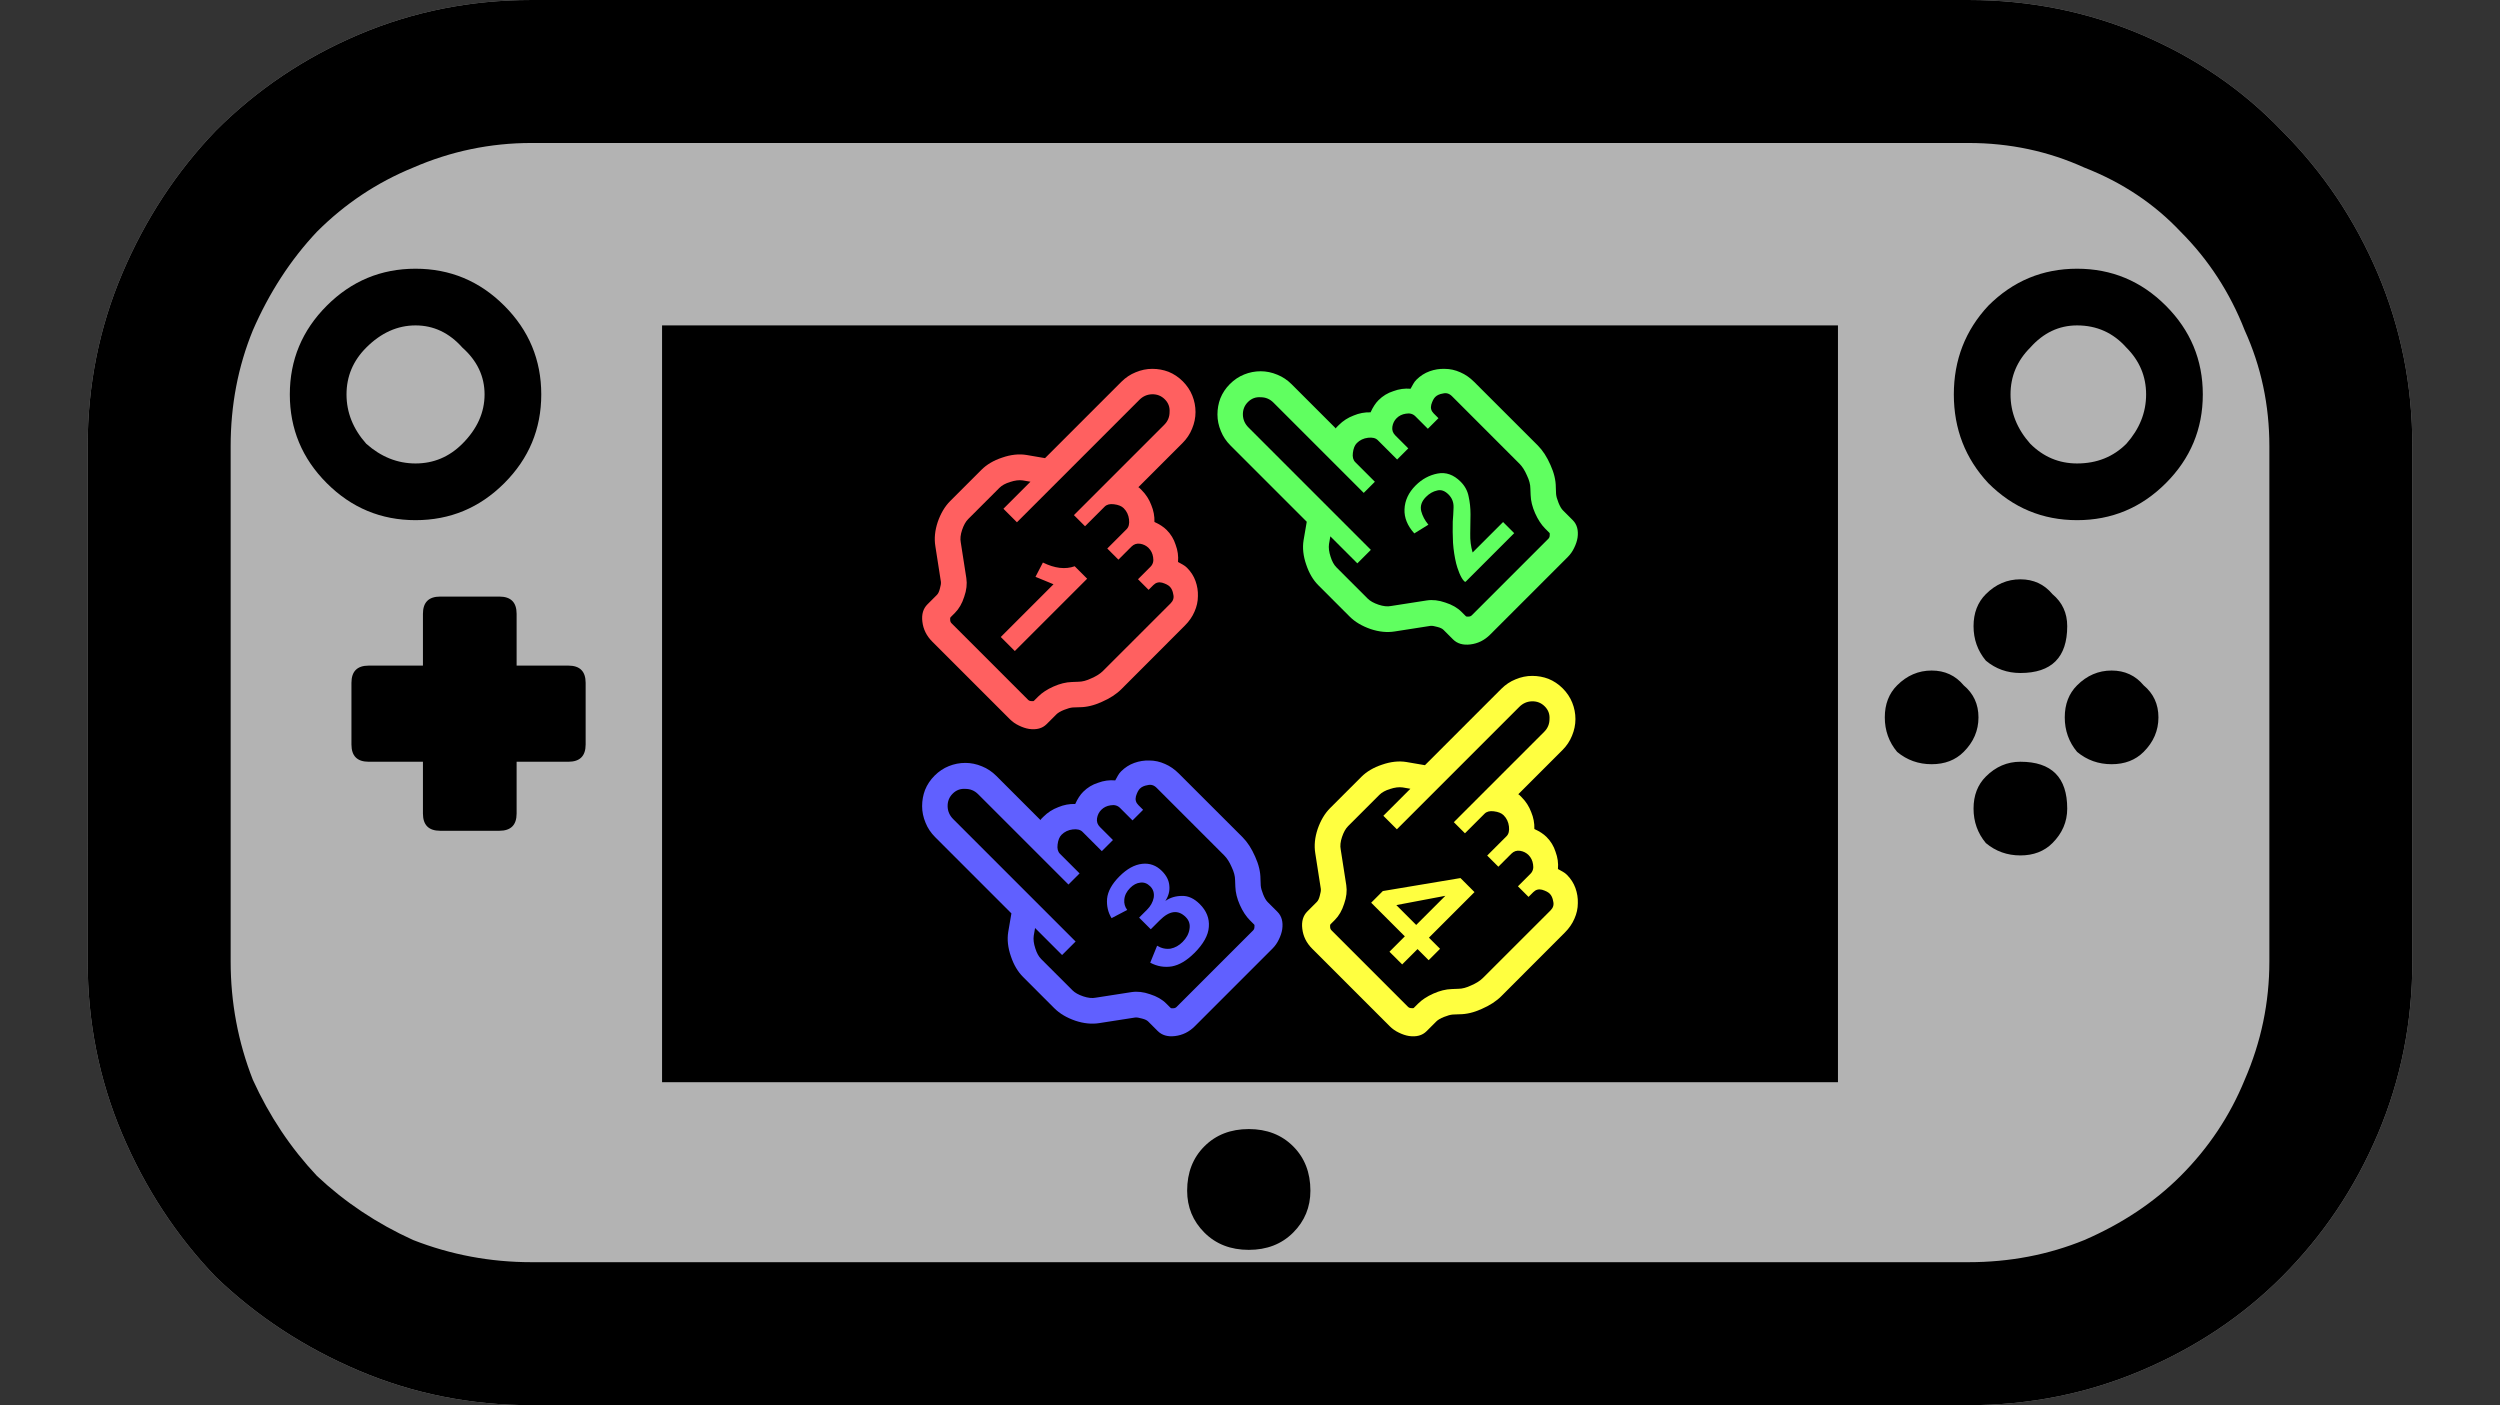 <?xml version="1.0" encoding="UTF-8" standalone="no"?>
<!-- Created with Inkscape (http://www.inkscape.org/) -->

<svg
   width="854"
   height="480"
   viewBox="0 0 854 480"
   version="1.1"
   id="svg1838"
   sodipodi:docname="splash-drc.svg"
   inkscape:version="1.2.2 (b0a8486541, 2022-12-01)"
   inkscape:export-filename="splash-drc.png"
   inkscape:export-xdpi="96"
   inkscape:export-ydpi="96"
   xmlns:inkscape="http://www.inkscape.org/namespaces/inkscape"
   xmlns:sodipodi="http://sodipodi.sourceforge.net/DTD/sodipodi-0.dtd"
   xmlns="http://www.w3.org/2000/svg"
   xmlns:svg="http://www.w3.org/2000/svg">
  <rect x="0" y="0" width="854" height="480" fill="#333333" stroke="none"/>
  <sodipodi:namedview
     id="namedview1840"
     pagecolor="#ffffff"
     bordercolor="#ffffff"
     borderopacity="1"
     inkscape:showpageshadow="0"
     inkscape:pageopacity="1"
     inkscape:pagecheckerboard="1"
     inkscape:deskcolor="#505050"
     inkscape:document-units="px"
     showgrid="false"
     inkscape:zoom="1.1893044"
     inkscape:cx="411.58512"
     inkscape:cy="233.75008"
     inkscape:window-width="1920"
     inkscape:window-height="1011"
     inkscape:window-x="0"
     inkscape:window-y="32"
     inkscape:window-maximized="1"
     inkscape:current-layer="layer1"
     showborder="false" />
  <defs
     id="defs1835">
    <inkscape:path-effect
       effect="fill_between_many"
       method="originald"
       linkedpaths="#text2078,0,1|"
       id="path-effect2446" />
    <inkscape:path-effect
       effect="fill_between_many"
       method="originald"
       linkedpaths="#text2078,0,1|"
       id="path-effect2450" />
    <inkscape:path-effect
       effect="fill_between_many"
       method="originald"
       linkedpaths="#path2443,0,1|"
       id="path-effect2501" />
  </defs>
  <g
     inkscape:label="Layer 1"
     inkscape:groupmode="layer"
     id="layer1">
    <g
       aria-label=""
       id="text2078"
       style="font-size:192px;line-height:125%;font-family:nintendo_NTLG-DB_002;-inkscape-font-specification:'nintendo_NTLG-DB_002, Normal';letter-spacing:0px;word-spacing:0px;stroke-width:1px"
       transform="matrix(4.386,0,0,4.386,-365.963,-189.627)">
      <path
         inkscape:original-d="M 0,0"
         inkscape:path-effect="#path-effect2501"
         d="m 124.827,152.675 q -7.104,0 -13.44,-2.688 -6.336,-2.688 -11.136,-7.296 -4.608,-4.8 -7.296,-11.136 -2.688,-6.336 -2.688,-13.44 V 77.987 q 0,-7.104 2.688,-13.44 2.688,-6.336 7.296,-11.136 4.8,-4.8 11.136,-7.488 6.336,-2.688 13.44,-2.688 h 111.936 q 7.104,0 13.44,2.688 6.336,2.688 10.944,7.488 4.8,4.8 7.488,11.136 2.688,6.336 2.688,13.44 v 40.128 q 0,7.104 -2.688,13.44 -2.688,6.336 -7.488,11.136 -4.608,4.608 -10.944,7.296 -6.336,2.688 -13.44,2.688 z"
         id="path2503"
         class="UnoptimicedTransforms"
         style="fill:#b3b3b3" />
      <path
         d="m 124.827,152.675 q -7.104,0 -13.44,-2.688 -6.336,-2.688 -11.136,-7.296 -4.608,-4.8 -7.296,-11.136 -2.688,-6.336 -2.688,-13.44 V 77.987 q 0,-7.104 2.688,-13.44 2.688,-6.336 7.296,-11.136 4.8,-4.8 11.136,-7.488 6.336,-2.688 13.44,-2.688 h 111.936 q 7.104,0 13.44,2.688 6.336,2.688 10.944,7.488 4.8,4.8 7.488,11.136 2.688,6.336 2.688,13.44 v 40.128 q 0,7.104 -2.688,13.44 -2.688,6.336 -7.488,11.136 -4.608,4.608 -10.944,7.296 -6.336,2.688 -13.44,2.688 z m 0,-98.304 q -4.8,0 -9.216,1.92 -4.224,1.728 -7.488,4.992 -3.072,3.264 -4.992,7.68 -1.728,4.224 -1.728,9.024 v 40.128 q 0,4.8 1.728,9.216 1.92,4.224 4.992,7.488 3.264,3.072 7.488,4.992 4.416,1.728 9.216,1.728 h 111.936 q 4.8,0 9.024,-1.728 4.416,-1.92 7.488,-4.992 3.264,-3.264 4.992,-7.488 1.92,-4.416 1.92,-9.216 V 77.987 q 0,-4.8 -1.92,-9.024 -1.728,-4.416 -4.992,-7.68 -3.072,-3.264 -7.488,-4.992 -4.224,-1.92 -9.024,-1.92 z m 101.76,73.152 h -91.584 V 68.579 h 91.584 z m -110.784,-43.776 q -4.032,0 -6.912,-2.88 -2.88,-2.88 -2.88,-6.912 0,-4.032 2.88,-6.912 2.88,-2.88 6.912,-2.88 4.032,0 6.912,2.88 2.88,2.88 2.88,6.912 0,4.032 -2.88,6.912 -2.88,2.88 -6.912,2.88 z m 129.408,0 q -4.032,0 -6.912,-2.88 -2.688,-2.88 -2.688,-6.912 0,-4.032 2.688,-6.912 2.88,-2.88 6.912,-2.88 4.032,0 6.912,2.88 2.88,2.88 2.88,6.912 0,4.032 -2.88,6.912 -2.88,2.88 -6.912,2.88 z m -128.832,7.296 q 0,-1.344 1.344,-1.344 h 4.608 q 1.344,0 1.344,1.344 v 4.032 h 4.032 q 1.344,0 1.344,1.344 v 4.8 q 0,1.344 -1.344,1.344 h -4.032 v 4.032 q 0,1.344 -1.344,1.344 h -4.608 q -1.344,0 -1.344,-1.344 v -4.032 h -4.224 q -1.344,0 -1.344,-1.344 v -4.8 q 0,-1.344 1.344,-1.344 h 4.224 z m -0.576,-22.464 q -2.112,0 -3.84,1.728 -1.536,1.536 -1.536,3.648 0,2.112 1.536,3.84 1.728,1.536 3.84,1.536 2.112,0 3.648,-1.536 1.728,-1.728 1.728,-3.84 0,-2.112 -1.728,-3.648 -1.536,-1.728 -3.648,-1.728 z m 129.408,0 q -2.112,0 -3.648,1.728 -1.536,1.536 -1.536,3.648 0,2.112 1.536,3.84 1.536,1.536 3.648,1.536 2.304,0 3.84,-1.536 1.536,-1.728 1.536,-3.84 0,-2.112 -1.536,-3.648 -1.536,-1.728 -3.84,-1.728 z m -64.512,62.592 q 2.112,0 3.456,1.344 1.344,1.344 1.344,3.456 0,1.92 -1.344,3.264 -1.344,1.344 -3.456,1.344 -2.112,0 -3.456,-1.344 -1.344,-1.344 -1.344,-3.264 0,-2.112 1.344,-3.456 1.344,-1.344 3.456,-1.344 z m 63.744,-24.96 q 0,1.536 -1.152,2.688 -0.96,0.96 -2.496,0.96 -1.536,0 -2.688,-0.96 -0.96,-1.152 -0.96,-2.688 0,-1.536 0.96,-2.496 1.152,-1.152 2.688,-1.152 3.648,0 3.648,3.648 z m 0,-14.208 q 0,3.648 -3.648,3.648 -1.536,0 -2.688,-0.96 -0.96,-1.152 -0.96,-2.688 0,-1.536 0.96,-2.496 1.152,-1.152 2.688,-1.152 1.536,0 2.496,1.152 1.152,0.96 1.152,2.496 z m -10.56,10.752 q -1.536,0 -2.688,-0.96 -0.96,-1.152 -0.96,-2.688 0,-1.536 0.96,-2.496 1.152,-1.152 2.688,-1.152 1.536,0 2.496,1.152 1.152,0.96 1.152,2.496 0,1.536 -1.152,2.688 -0.96,0.96 -2.496,0.96 z m 14.016,0 q -1.536,0 -2.688,-0.96 -0.96,-1.152 -0.96,-2.688 0,-1.536 0.96,-2.496 1.152,-1.152 2.688,-1.152 1.536,0 2.496,1.152 1.152,0.96 1.152,2.496 0,1.536 -1.152,2.688 -0.96,0.96 -2.496,0.96 z"
         style="fill:#000000"
         id="path2443"
         class="UnoptimicedTransforms" />
    </g>
    <g
       id="g1742"
       transform="matrix(7.559,0,0,7.559,299,110)">
      <g
         aria-label=""
         transform="rotate(45,-0.254,-0.172)"
         id="text952"
         style="font-size:16.933px;line-height:125%;font-family:Sans;letter-spacing:0px;word-spacing:0px;fill:#ff6060;stroke-width:0.265">
        <path
           d="m 19.643,3.641 q 0,0.474 -0.22,1.033 -0.203,0.542 -0.542,0.881 L 18.677,5.774 q -0.102,0.119 -0.203,0.356 -0.102,0.237 -0.102,0.389 v 0.627 q 0,0.406 -0.406,0.711 -0.186,0.135 -0.44,0.22 -0.237,0.085 -0.491,0.085 h -4.961 q -0.542,0 -0.948,-0.322 Q 10.736,7.535 10.736,7.129 V 6.519 q 0,-0.119 -0.102,-0.288 Q 10.533,6.045 10.448,5.977 L 9.127,5.012 Q 8.704,4.707 8.433,4.166 8.162,3.607 8.162,3.099 V 1.101 q 0,-0.508 0.271,-1.05 0.271,-0.559 0.694,-0.864 L 9.821,-1.304 v -4.877 q 0,-0.406 0.152,-0.762 0.152,-0.373 0.423,-0.643 0.271,-0.271 0.61,-0.423 0.356,-0.152 0.762,-0.152 0.406,0 0.762,0.152 0.356,0.152 0.627,0.423 0.271,0.271 0.423,0.643 0.152,0.356 0.152,0.762 v 2.828 q 0.017,-0.017 0.068,-0.017 h 0.135 q 0.406,0 0.779,0.169 0.373,0.152 0.643,0.44 0.356,-0.135 0.643,-0.135 0.406,0 0.762,0.186 0.373,0.169 0.627,0.474 0.119,-0.034 0.237,-0.068 0.119,-0.034 0.237,-0.034 0.373,0 0.694,0.152 0.322,0.152 0.559,0.406 0.254,0.254 0.389,0.61 0.135,0.339 0.135,0.745 z M 18.474,-0.677 q 0,-0.254 -0.203,-0.373 -0.186,-0.135 -0.356,-0.135 -0.152,0 -0.373,0.119 -0.203,0.119 -0.203,0.356 v 0.305 H 16.662 V -1.202 q 0,-0.237 -0.22,-0.389 -0.203,-0.152 -0.44,-0.152 -0.22,0 -0.406,0.135 -0.186,0.135 -0.186,0.373 v 0.83 H 14.698 V -1.643 q 0,-0.203 -0.237,-0.389 -0.237,-0.186 -0.525,-0.186 -0.203,0 -0.44,0.186 -0.22,0.169 -0.22,0.373 v 1.253 H 12.565 V -6.181 q 0,-0.339 -0.237,-0.576 -0.22,-0.254 -0.559,-0.254 -0.339,0 -0.576,0.254 -0.22,0.237 -0.22,0.576 V 1.643 H 10.109 V -0.085 L 9.821,0.119 Q 9.618,0.271 9.466,0.576 9.313,0.864 9.313,1.101 v 1.998 q 0,0.237 0.152,0.542 0.152,0.305 0.356,0.44 l 1.321,0.965 q 0.322,0.237 0.525,0.66 0.22,0.423 0.22,0.813 v 0.271 q 0,0.051 0.068,0.102 0.068,0.068 0.152,0.068 h 4.894 q 0.085,0 0.152,-0.068 0.068,-0.051 0.068,-0.085 V 6.536 q 0,-0.373 0.169,-0.813 0.169,-0.44 0.44,-0.728 l 0.203,-0.22 q 0.186,-0.186 0.305,-0.525 0.135,-0.339 0.135,-0.61 z M 14.122,5.825 V 2.455 l -0.813,0.339 -0.22,-0.694 q 0.847,-0.288 1.135,-0.897 h 0.796 v 4.623 z"
           style="font-family:nintendo_NTLG-DB_002;-inkscape-font-specification:'nintendo_NTLG-DB_002, Normal'"
           id="path1722" />
      </g>
      <g
         aria-label=""
         transform="rotate(-45,-3.706,-0.502)"
         id="text956"
         style="font-size:16.933px;line-height:125%;font-family:Sans;letter-spacing:0px;word-spacing:0px;fill:#60ff60;stroke-width:0.265px">
        <path
           d="m 15.785,27.588 q 0,0.474 -0.22,1.033 -0.203,0.542 -0.542,0.881 l -0.203,0.22 q -0.102,0.119 -0.203,0.356 -0.102,0.237 -0.102,0.389 v 0.627 q 0,0.406 -0.406,0.711 -0.186,0.135 -0.44,0.22 -0.237,0.085 -0.491,0.085 H 8.216 q -0.542,0 -0.948,-0.322 Q 6.879,31.483 6.879,31.076 v -0.61 q 0,-0.119 -0.102,-0.288 -0.102,-0.186 -0.186,-0.254 L 5.27,28.96 Q 4.847,28.655 4.576,28.113 4.305,27.554 4.305,27.046 v -1.998 q 0,-0.508 0.271,-1.05 0.271,-0.559 0.694,-0.864 l 0.694,-0.491 v -4.877 q 0,-0.406 0.152,-0.762 0.152,-0.373 0.423,-0.643 0.271,-0.271 0.61,-0.423 0.356,-0.152 0.762,-0.152 0.406,0 0.762,0.152 0.356,0.152 0.627,0.423 0.271,0.271 0.423,0.643 0.152,0.356 0.152,0.762 v 2.828 q 0.017,-0.017 0.068,-0.017 h 0.135 q 0.406,0 0.779,0.169 0.373,0.152 0.643,0.44 0.356,-0.135 0.643,-0.135 0.406,0 0.762,0.186 0.373,0.169 0.627,0.474 0.119,-0.034 0.237,-0.068 0.119,-0.034 0.237,-0.034 0.373,0 0.694,0.152 0.322,0.152 0.559,0.406 0.254,0.254 0.389,0.61 0.135,0.339 0.135,0.745 z m -1.168,-4.318 q 0,-0.254 -0.203,-0.373 -0.186,-0.135 -0.356,-0.135 -0.152,0 -0.373,0.119 -0.203,0.119 -0.203,0.356 v 0.305 h -0.677 v -0.796 q 0,-0.237 -0.22,-0.389 -0.203,-0.152 -0.44,-0.152 -0.22,0 -0.406,0.135 -0.186,0.135 -0.186,0.373 v 0.83 H 10.841 V 22.305 q 0,-0.203 -0.237,-0.389 -0.237,-0.186 -0.525,-0.186 -0.203,0 -0.44,0.186 -0.22,0.169 -0.22,0.373 v 1.253 H 8.707 v -5.774 q 0,-0.339 -0.237,-0.576 -0.22,-0.254 -0.559,-0.254 -0.339,0 -0.576,0.254 -0.22,0.237 -0.22,0.576 V 25.59 H 6.252 v -1.727 l -0.288,0.203 q -0.203,0.152 -0.356,0.457 -0.152,0.288 -0.152,0.525 v 1.998 q 0,0.237 0.152,0.542 0.152,0.305 0.356,0.44 l 1.321,0.965 q 0.322,0.237 0.525,0.66 0.22,0.423 0.22,0.813 v 0.271 q 0,0.051 0.068,0.102 0.068,0.068 0.152,0.068 h 4.894 q 0.085,0 0.152,-0.068 0.068,-0.051 0.068,-0.085 V 30.484 q 0,-0.373 0.169,-0.813 0.169,-0.44 0.44,-0.728 l 0.203,-0.22 q 0.186,-0.186 0.305,-0.525 0.135,-0.339 0.135,-0.61 z m -4.013,1.693 q 0.61,0 1.084,0.322 0.474,0.322 0.474,0.999 0,0.406 -0.22,0.728 -0.203,0.322 -0.508,0.627 -0.305,0.288 -0.627,0.61 -0.322,0.305 -0.525,0.677 h 1.947 v 0.711 H 9.114 q 0,-0.017 -0.017,-0.034 0,-0.034 0,-0.051 0,-0.135 0.102,-0.389 0.119,-0.271 0.203,-0.406 0.237,-0.389 0.559,-0.762 0.339,-0.373 0.677,-0.694 0.22,-0.186 0.474,-0.423 0.254,-0.237 0.254,-0.576 0,-0.356 -0.237,-0.491 -0.237,-0.152 -0.559,-0.152 -0.423,0 -0.61,0.305 -0.169,0.288 -0.203,0.66 L 9.029,26.453 q 0.034,-0.694 0.457,-1.084 0.44,-0.406 1.118,-0.406 z"
           style="font-family:nintendo_NTLG-DB_002;-inkscape-font-specification:'nintendo_NTLG-DB_002, Normal'"
           id="path1725" />
      </g>
      <g
         aria-label=""
         transform="rotate(-45,0.94,0.207)"
         id="text960"
         style="font-size:16.933px;line-height:125%;font-family:Sans;letter-spacing:0px;word-spacing:0px;fill:#6060ff;stroke-width:0.265px">
        <path
           d="m -4.305,27.588 q 0,0.474 -0.22,1.033 -0.203,0.542 -0.542,0.881 l -0.203,0.22 q -0.102,0.119 -0.203,0.356 -0.102,0.237 -0.102,0.389 v 0.627 q 0,0.406 -0.406,0.711 -0.186,0.135 -0.44,0.22 -0.237,0.085 -0.491,0.085 h -4.961 q -0.542,0 -0.948,-0.322 -0.389,-0.305 -0.389,-0.711 v -0.61 q 0,-0.119 -0.102,-0.288 -0.102,-0.186 -0.186,-0.254 L -14.82,28.96 q -0.423,-0.305 -0.694,-0.847 -0.271,-0.559 -0.271,-1.067 v -1.998 q 0,-0.508 0.271,-1.05 0.271,-0.559 0.694,-0.864 l 0.694,-0.491 v -4.877 q 0,-0.406 0.152,-0.762 0.152,-0.373 0.423,-0.643 0.271,-0.271 0.61,-0.423 0.356,-0.152 0.762,-0.152 0.406,0 0.762,0.152 0.356,0.152 0.627,0.423 0.271,0.271 0.423,0.643 0.152,0.356 0.152,0.762 v 2.828 q 0.017,-0.017 0.068,-0.017 h 0.135 q 0.406,0 0.779,0.169 0.373,0.152 0.643,0.44 0.356,-0.135 0.643,-0.135 0.406,0 0.762,0.186 0.373,0.169 0.627,0.474 0.119,-0.034 0.237,-0.068 0.119,-0.034 0.237,-0.034 0.373,0 0.694,0.152 0.322,0.152 0.559,0.406 0.254,0.254 0.389,0.61 0.135,0.339 0.135,0.745 z m -1.168,-4.318 q 0,-0.254 -0.203,-0.373 -0.186,-0.135 -0.356,-0.135 -0.152,0 -0.373,0.119 -0.203,0.119 -0.203,0.356 v 0.305 h -0.677 v -0.796 q 0,-0.237 -0.22,-0.389 -0.203,-0.152 -0.44,-0.152 -0.22,0 -0.406,0.135 -0.186,0.135 -0.186,0.373 v 0.83 h -0.711 v -1.236 q 0,-0.203 -0.237,-0.389 -0.237,-0.186 -0.525,-0.186 -0.203,0 -0.44,0.186 -0.22,0.169 -0.22,0.373 v 1.253 h -0.711 v -5.774 q 0,-0.339 -0.237,-0.576 -0.22,-0.254 -0.559,-0.254 -0.339,0 -0.576,0.254 -0.22,0.237 -0.22,0.576 v 7.823 h -0.864 v -1.727 l -0.288,0.203 q -0.203,0.152 -0.356,0.457 -0.152,0.288 -0.152,0.525 v 1.998 q 0,0.237 0.152,0.542 0.152,0.305 0.356,0.44 l 1.321,0.965 q 0.322,0.237 0.525,0.66 0.22,0.423 0.22,0.813 v 0.271 q 0,0.051 0.068,0.102 0.068,0.068 0.152,0.068 h 4.894 q 0.085,0 0.152,-0.068 0.068,-0.051 0.068,-0.085 v -0.271 q 0,-0.373 0.169,-0.813 0.169,-0.44 0.44,-0.728 l 0.203,-0.22 q 0.186,-0.186 0.305,-0.525 0.135,-0.339 0.135,-0.61 z m -4.081,6.485 q -0.711,0 -1.135,-0.288 -0.423,-0.305 -0.576,-0.813 l 0.762,-0.322 q 0.085,0.339 0.339,0.525 0.254,0.169 0.593,0.169 0.373,0 0.627,-0.186 0.271,-0.186 0.271,-0.508 0,-0.728 -0.931,-0.728 h -0.576 v -0.745 h 0.508 q 0.339,0 0.593,-0.169 0.254,-0.186 0.254,-0.474 0,-0.288 -0.203,-0.44 -0.186,-0.152 -0.491,-0.152 -0.339,0 -0.559,0.186 -0.203,0.169 -0.237,0.423 l -0.762,-0.237 q 0.102,-0.44 0.474,-0.762 0.389,-0.322 1.118,-0.322 0.711,0 1.118,0.322 0.406,0.322 0.406,0.864 0,0.44 -0.237,0.711 -0.22,0.271 -0.61,0.356 0.389,0.068 0.694,0.373 0.305,0.288 0.305,0.83 0,0.643 -0.44,1.016 -0.423,0.373 -1.304,0.373 z"
           style="font-family:nintendo_NTLG-DB_002;-inkscape-font-specification:'nintendo_NTLG-DB_002, Normal'"
           id="path1728" />
      </g>
      <g
         aria-label=""
         transform="rotate(45,1.626,3.24)"
         id="text964"
         style="font-size:16.933px;line-height:125%;font-family:Sans;letter-spacing:0px;word-spacing:0px;fill:#ffff40;stroke-width:0.265px">
        <path
           d="m 39.733,3.641 q 0,0.474 -0.22,1.033 -0.203,0.542 -0.542,0.881 l -0.203,0.22 q -0.102,0.119 -0.203,0.356 -0.102,0.237 -0.102,0.389 v 0.627 q 0,0.406 -0.406,0.711 -0.186,0.135 -0.44,0.22 -0.237,0.085 -0.491,0.085 h -4.961 q -0.542,0 -0.948,-0.322 Q 30.826,7.535 30.826,7.129 V 6.519 q 0,-0.119 -0.102,-0.288 -0.102,-0.186 -0.186,-0.254 L 29.217,5.012 Q 28.794,4.707 28.523,4.166 28.252,3.607 28.252,3.099 V 1.101 q 0,-0.508 0.271,-1.05 0.271,-0.559 0.694,-0.864 l 0.694,-0.491 v -4.877 q 0,-0.406 0.152,-0.762 0.152,-0.373 0.423,-0.643 0.271,-0.271 0.61,-0.423 0.356,-0.152 0.762,-0.152 0.406,0 0.762,0.152 0.356,0.152 0.627,0.423 0.271,0.271 0.423,0.643 0.152,0.356 0.152,0.762 v 2.828 q 0.017,-0.017 0.068,-0.017 h 0.135 q 0.406,0 0.779,0.169 0.373,0.152 0.643,0.44 0.356,-0.135 0.643,-0.135 0.406,0 0.762,0.186 0.373,0.169 0.627,0.474 0.119,-0.034 0.237,-0.068 0.119,-0.034 0.237,-0.034 0.373,0 0.694,0.152 0.322,0.152 0.559,0.406 0.254,0.254 0.389,0.61 0.135,0.339 0.135,0.745 z m -1.168,-4.318 q 0,-0.254 -0.203,-0.373 -0.186,-0.135 -0.356,-0.135 -0.152,0 -0.373,0.119 -0.203,0.119 -0.203,0.356 v 0.305 H 36.753 V -1.202 q 0,-0.237 -0.22,-0.389 -0.203,-0.152 -0.44,-0.152 -0.22,0 -0.406,0.135 -0.186,0.135 -0.186,0.373 v 0.83 H 34.788 V -1.643 q 0,-0.203 -0.237,-0.389 -0.237,-0.186 -0.525,-0.186 -0.203,0 -0.44,0.186 -0.22,0.169 -0.22,0.373 v 1.253 H 32.655 V -6.181 q 0,-0.339 -0.237,-0.576 -0.22,-0.254 -0.559,-0.254 -0.339,0 -0.576,0.254 Q 31.063,-6.519 31.063,-6.181 v 7.823 h -0.864 v -1.727 l -0.288,0.203 q -0.203,0.152 -0.356,0.457 -0.152,0.288 -0.152,0.525 v 1.998 q 0,0.237 0.152,0.542 0.152,0.305 0.356,0.44 l 1.321,0.965 q 0.322,0.237 0.525,0.66 0.22,0.423 0.22,0.813 v 0.271 q 0,0.051 0.068,0.102 0.068,0.068 0.152,0.068 h 4.894 q 0.085,0 0.152,-0.068 0.068,-0.051 0.068,-0.085 V 6.536 q 0,-0.373 0.169,-0.813 0.169,-0.44 0.44,-0.728 l 0.203,-0.22 q 0.186,-0.186 0.305,-0.525 0.135,-0.339 0.135,-0.61 z M 35.55,4.809 V 5.791 H 34.738 V 4.809 H 32.587 V 4.064 L 34.653,1.168 h 0.897 v 2.913 h 0.711 V 4.809 Z m -0.813,-2.591 -1.27,1.863 h 1.27 z"
           style="font-family:nintendo_NTLG-DB_002;-inkscape-font-specification:'nintendo_NTLG-DB_002, Normal'"
           id="path1731" />
      </g>
    </g>
  </g>
</svg>
